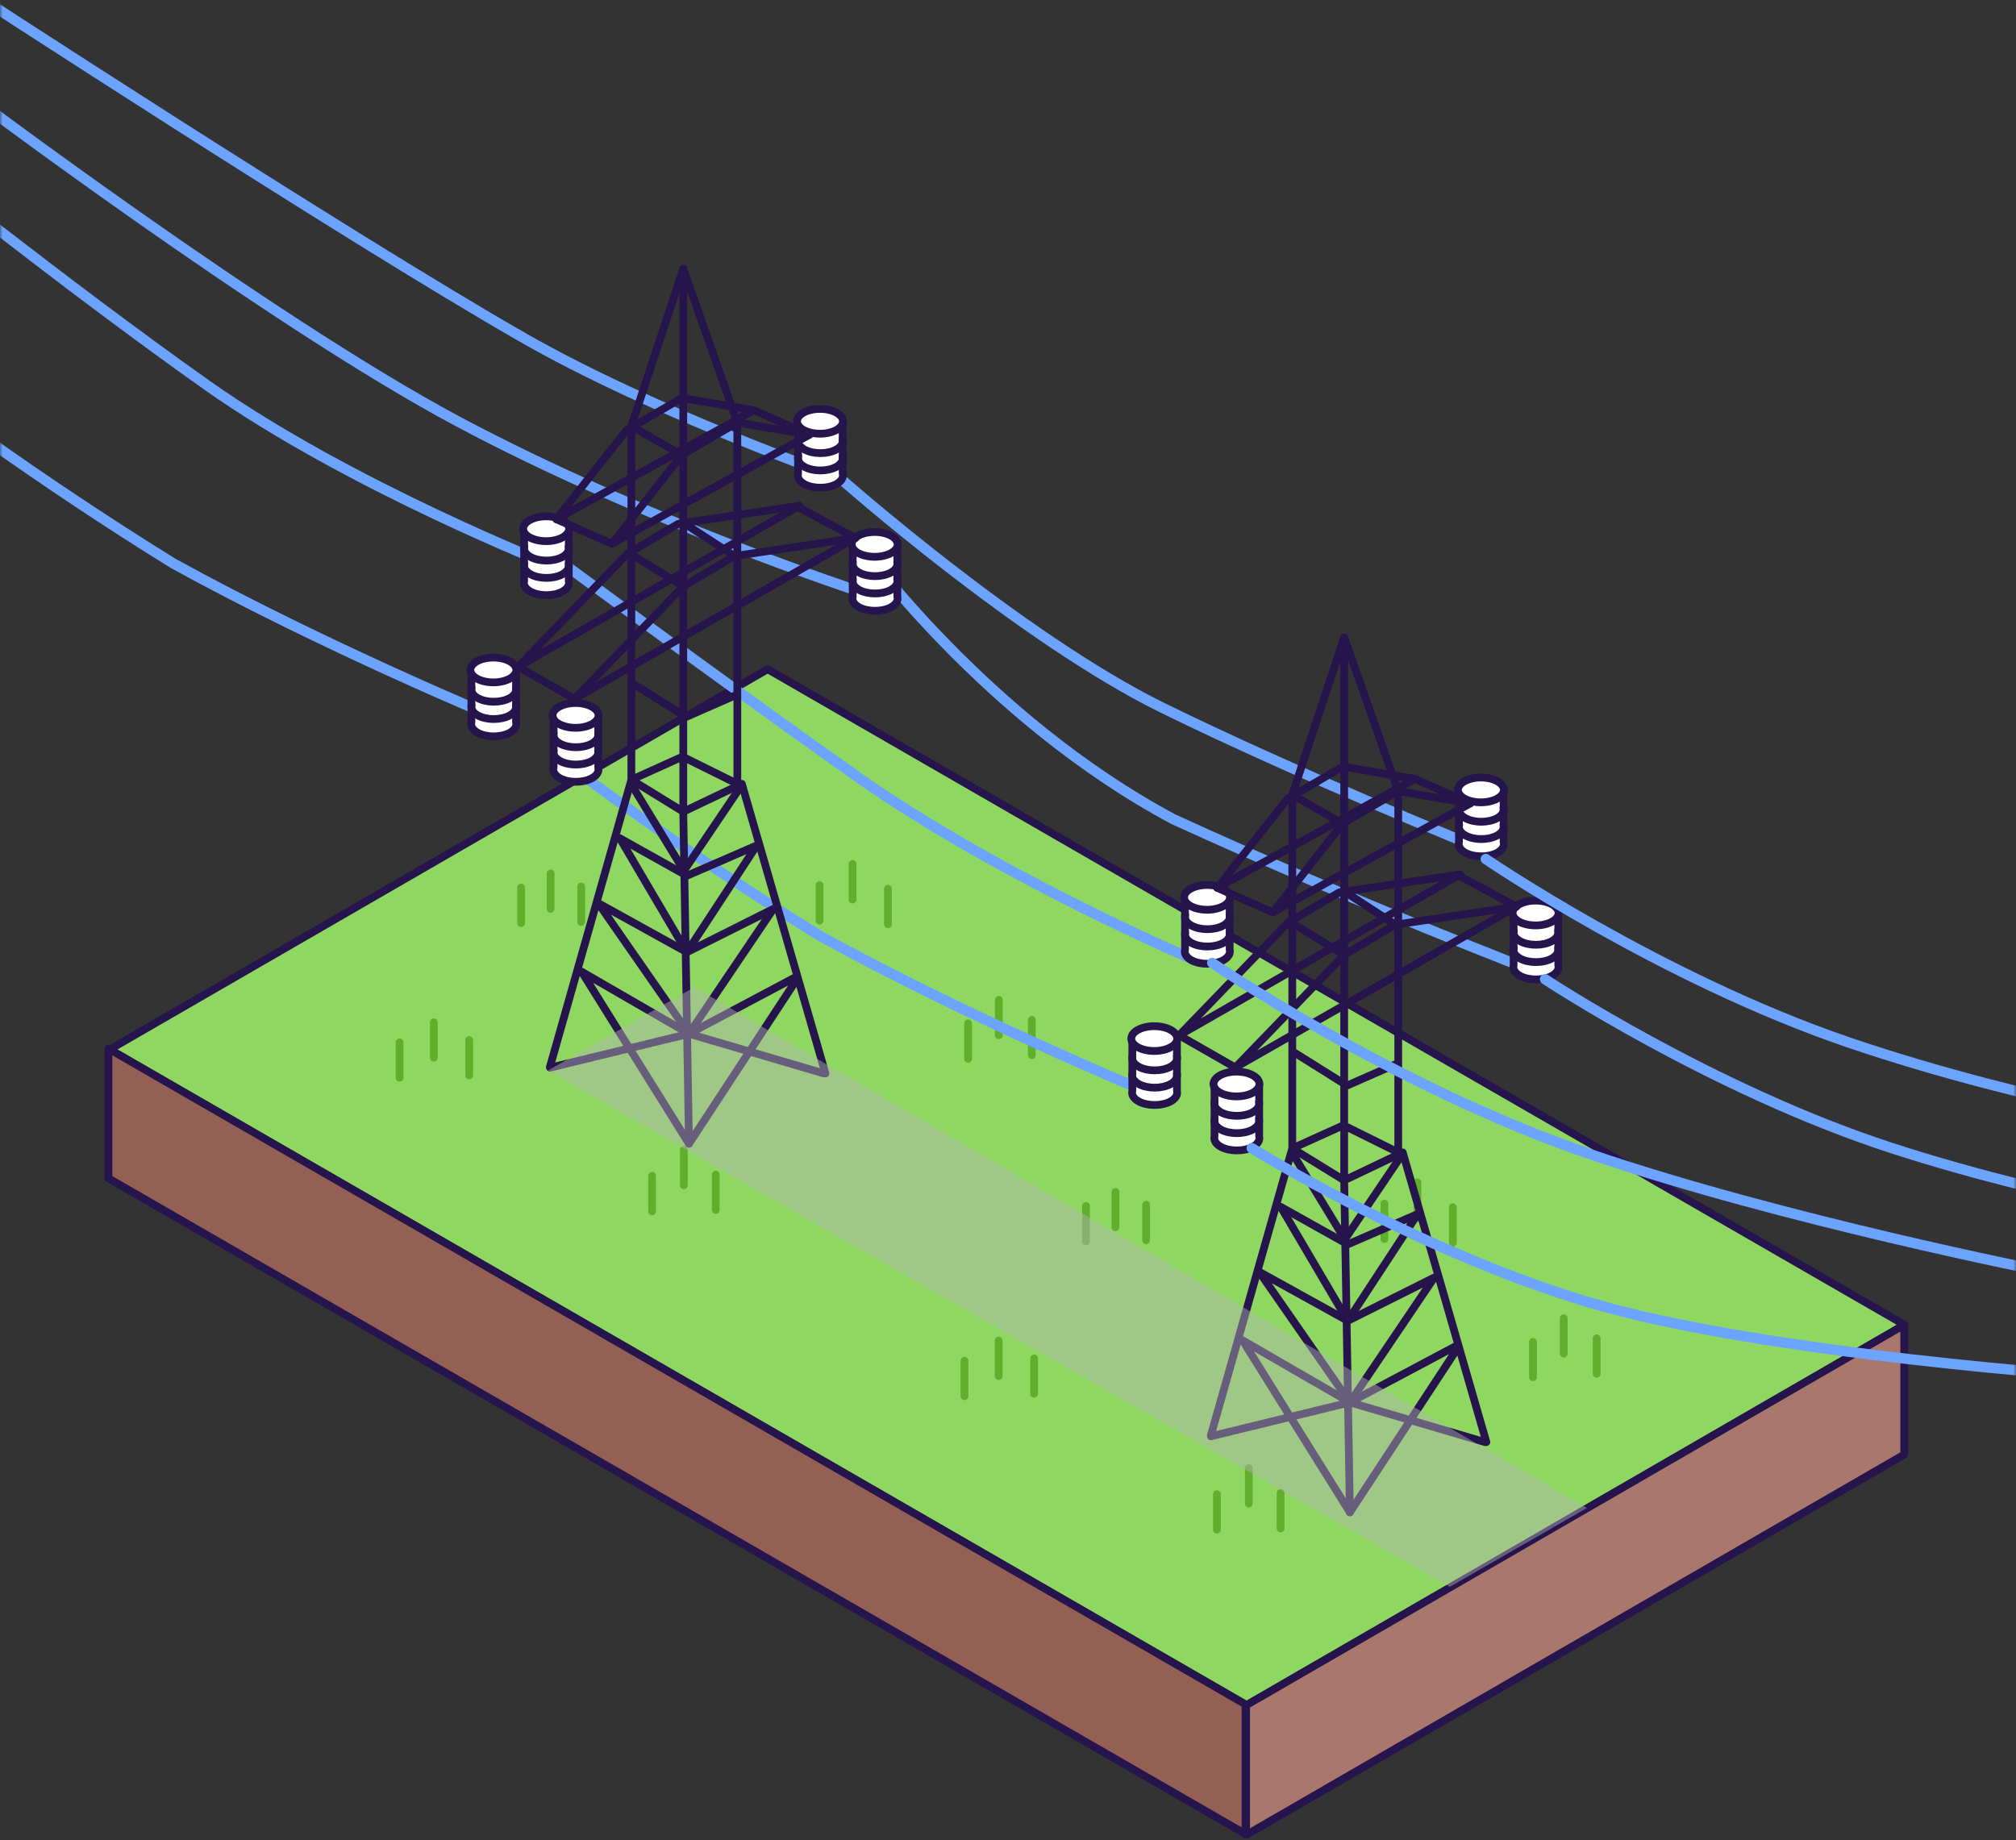 <svg width="390" height="356" viewBox="0 0 390 356" fill="none" xmlns="http://www.w3.org/2000/svg">
<rect x="0" y="0" width="390" height="356" fill="#333333" stroke="none"/>
<mask id="mask0_1211_89" style="mask-type:alpha" maskUnits="userSpaceOnUse" x="0" y="0" width="390" height="356">
<rect width="390" height="356" fill="#D9D9D9"/>
</mask>
<g mask="url(#mask0_1211_89)">
<path d="M241.151 329.943L21.185 203.065L148.502 129.473L368.468 256.338L241.151 329.943Z" fill="#8ED760" stroke="#26144D" stroke-width="1.5" stroke-linecap="round" stroke-linejoin="round"/>
<path d="M240.942 354.839L20.977 227.973V202.882L240.942 329.747V354.839Z" fill="#956054" stroke="#26144D" stroke-width="1.5" stroke-linecap="round" stroke-linejoin="round"/>
<path d="M368.377 281.417L241.06 355.022V329.93L368.377 256.325V281.417Z" fill="#A9776B" stroke="#26144D" stroke-width="1.5" stroke-linecap="round" stroke-linejoin="round"/>
<path d="M83.919 197.783V204.63" stroke="#5FAE2C" stroke-width="1.5" stroke-linecap="round" stroke-linejoin="round"/>
<path d="M199.606 197.326V204.173" stroke="#5FAE2C" stroke-width="1.5" stroke-linecap="round" stroke-linejoin="round"/>
<path d="M164.925 167.162V174.022" stroke="#5FAE2C" stroke-width="1.5" stroke-linecap="round" stroke-linejoin="round"/>
<path d="M90.769 201.213V208.06" stroke="#5FAE2C" stroke-width="1.5" stroke-linecap="round" stroke-linejoin="round"/>
<path d="M112.44 171.505V178.365" stroke="#5FAE2C" stroke-width="1.5" stroke-linecap="round" stroke-linejoin="round"/>
<path d="M106.514 168.988V175.848" stroke="#5FAE2C" stroke-width="1.5" stroke-linecap="round" stroke-linejoin="round"/>
<path d="M193.224 193.44V200.3" stroke="#5FAE2C" stroke-width="1.5" stroke-linecap="round" stroke-linejoin="round"/>
<path d="M187.286 198.005V204.865" stroke="#5FAE2C" stroke-width="1.5" stroke-linecap="round" stroke-linejoin="round"/>
<path d="M138.461 227.256V234.116" stroke="#5FAE2C" stroke-width="1.5" stroke-linecap="round" stroke-linejoin="round"/>
<path d="M132.301 222.457V229.317" stroke="#5FAE2C" stroke-width="1.5" stroke-linecap="round" stroke-linejoin="round"/>
<path d="M126.141 227.491V234.338" stroke="#5FAE2C" stroke-width="1.5" stroke-linecap="round" stroke-linejoin="round"/>
<path d="M158.543 171.271V178.13" stroke="#5FAE2C" stroke-width="1.5" stroke-linecap="round" stroke-linejoin="round"/>
<path d="M171.775 171.961V178.821" stroke="#5FAE2C" stroke-width="1.5" stroke-linecap="round" stroke-linejoin="round"/>
<path d="M77.303 201.669V208.516" stroke="#5FAE2C" stroke-width="1.5" stroke-linecap="round" stroke-linejoin="round"/>
<path d="M100.81 171.727V178.586" stroke="#5FAE2C" stroke-width="1.5" stroke-linecap="round" stroke-linejoin="round"/>
<path d="M193.198 259.377V266.237" stroke="#5FAE2C" stroke-width="1.5" stroke-linecap="round" stroke-linejoin="round"/>
<path d="M308.886 258.92V265.78" stroke="#5FAE2C" stroke-width="1.5" stroke-linecap="round" stroke-linejoin="round"/>
<path d="M274.204 228.756V235.616" stroke="#5FAE2C" stroke-width="1.5" stroke-linecap="round" stroke-linejoin="round"/>
<path d="M200.049 262.807V269.666" stroke="#5FAE2C" stroke-width="1.5" stroke-linecap="round" stroke-linejoin="round"/>
<path d="M221.72 233.099V239.958" stroke="#5FAE2C" stroke-width="1.5" stroke-linecap="round" stroke-linejoin="round"/>
<path d="M215.794 230.595V237.441" stroke="#5FAE2C" stroke-width="1.5" stroke-linecap="round" stroke-linejoin="round"/>
<path d="M302.504 255.034V261.894" stroke="#5FAE2C" stroke-width="1.5" stroke-linecap="round" stroke-linejoin="round"/>
<path d="M296.565 259.611V266.458" stroke="#5FAE2C" stroke-width="1.5" stroke-linecap="round" stroke-linejoin="round"/>
<path d="M247.741 288.85V295.709" stroke="#5FAE2C" stroke-width="1.5" stroke-linecap="round" stroke-linejoin="round"/>
<path d="M241.58 284.051V290.91" stroke="#5FAE2C" stroke-width="1.5" stroke-linecap="round" stroke-linejoin="round"/>
<path d="M235.42 289.085V295.945" stroke="#5FAE2C" stroke-width="1.5" stroke-linecap="round" stroke-linejoin="round"/>
<path d="M267.823 232.877V239.724" stroke="#5FAE2C" stroke-width="1.5" stroke-linecap="round" stroke-linejoin="round"/>
<path d="M281.054 233.555V240.414" stroke="#5FAE2C" stroke-width="1.5" stroke-linecap="round" stroke-linejoin="round"/>
<path d="M186.582 263.263V270.122" stroke="#5FAE2C" stroke-width="1.5" stroke-linecap="round" stroke-linejoin="round"/>
<path d="M210.09 233.333V240.18" stroke="#5FAE2C" stroke-width="1.5" stroke-linecap="round" stroke-linejoin="round"/>
<path d="M221.251 210.994C221.251 210.994 187.5 197 158.5 181C131 164 110 148 110 148" stroke="#6CA3FF" stroke-width="2" stroke-linecap="round" stroke-linejoin="round"/>
<path d="M96.251 138.994C96.251 138.994 62.5 125 33.5 109C6 92 -15 76 -15 76" stroke="#6CA3FF" stroke-width="2" stroke-linecap="round" stroke-linejoin="round"/>
<path d="M231.019 185.72C231.019 185.72 193.29 169.692 165.615 150.117C138.11 130.673 103.5 105 103.5 105" stroke="#6CA3FF" stroke-width="2" stroke-linecap="round" stroke-linejoin="round"/>
<path d="M107.519 109.72C107.519 109.72 67.675 94.075 40 74.5C12.495 55.056 -20 29 -20 29" stroke="#6CA3FF" stroke-width="2" stroke-linecap="round" stroke-linejoin="round"/>
<path d="M286.212 164.098C286.212 164.098 251 149.764 225 137C197.5 123.5 162.5 92.5 162.5 92.5" stroke="#6CA3FF" stroke-width="2" stroke-linecap="round" stroke-linejoin="round"/>
<path d="M162.712 92.598C162.712 92.598 126.648 79.87 101.5 65.5C66.5 45.5 -8.5 -3.5 -8.5 -3.5" stroke="#6CA3FF" stroke-width="2" stroke-linecap="round" stroke-linejoin="round"/>
<path d="M297.334 188.132C297.334 188.132 263 175 227 158.5C190.5 139 166.5 105.5 166.5 105.5" stroke="#6CA3FF" stroke-width="2" stroke-linecap="round" stroke-linejoin="round"/>
<path d="M166.834 114.632C166.834 114.632 125 101 88.5 81.5C52 62 -7 17.5 -7 17.5" stroke="#6CA3FF" stroke-width="2" stroke-linecap="round" stroke-linejoin="round"/>
<path d="M220.274 213.093C221.98 214.019 224.741 214.019 226.46 213.093C227.463 212.533 227.88 211.776 227.684 211.059V200.887H219.05V211.059C218.855 211.789 219.271 212.533 220.274 213.093Z" fill="white" stroke="#26144D" stroke-width="1.5" stroke-linecap="round" stroke-linejoin="round"/>
<path d="M219.076 207.707C218.881 208.437 219.297 209.181 220.3 209.741C221.993 210.667 224.741 210.667 226.447 209.741C227.45 209.181 227.854 208.424 227.671 207.707" stroke="#26144D" stroke-width="1.5" stroke-linecap="round" stroke-linejoin="round"/>
<path d="M219.076 204.355C218.881 205.086 219.297 205.829 220.3 206.39C221.993 207.316 224.741 207.316 226.447 206.39C227.45 205.829 227.854 205.073 227.671 204.355" stroke="#26144D" stroke-width="1.5" stroke-linecap="round" stroke-linejoin="round"/>
<path d="M223.295 203.338C225.748 203.338 227.736 202.264 227.736 200.939C227.736 199.613 225.748 198.539 223.295 198.539C220.843 198.539 218.854 199.613 218.854 200.939C218.854 202.264 220.843 203.338 223.295 203.338Z" fill="white" stroke="#26144D" stroke-width="1.5" stroke-linecap="round" stroke-linejoin="round"/>
<path d="M236.176 221.883C237.882 222.809 240.643 222.809 242.362 221.883C243.365 221.323 243.781 220.566 243.586 219.849V209.677H234.951V219.849C234.756 220.579 235.173 221.323 236.176 221.883Z" fill="white" stroke="#26144D" stroke-width="1.5" stroke-linecap="round" stroke-linejoin="round"/>
<path d="M234.964 216.51C234.769 217.24 235.186 217.983 236.189 218.544C237.882 219.47 240.63 219.47 242.336 218.544C243.339 217.983 243.742 217.227 243.56 216.51" stroke="#26144D" stroke-width="1.5" stroke-linecap="round" stroke-linejoin="round"/>
<path d="M234.964 213.158C234.769 213.889 235.186 214.632 236.189 215.193C237.882 216.119 240.63 216.119 242.336 215.193C243.339 214.632 243.742 213.875 243.56 213.158" stroke="#26144D" stroke-width="1.5" stroke-linecap="round" stroke-linejoin="round"/>
<path d="M239.197 212.128C241.65 212.128 243.638 211.054 243.638 209.729C243.638 208.403 241.65 207.329 239.197 207.329C236.744 207.329 234.756 208.403 234.756 209.729C234.756 211.054 236.744 212.128 239.197 212.128Z" fill="white" stroke="#26144D" stroke-width="1.5" stroke-linecap="round" stroke-linejoin="round"/>
<path d="M294.039 188.797C295.745 189.723 298.506 189.723 300.225 188.797C301.228 188.237 301.644 187.48 301.449 186.763V176.591H292.815V186.763C292.619 187.493 293.036 188.237 294.039 188.797Z" fill="white" stroke="#26144D" stroke-width="1.5" stroke-linecap="round" stroke-linejoin="round"/>
<path d="M292.828 183.411C292.632 184.141 293.049 184.885 294.052 185.446C295.745 186.372 298.493 186.372 300.199 185.446C301.202 184.885 301.605 184.128 301.423 183.411" stroke="#26144D" stroke-width="1.5" stroke-linecap="round" stroke-linejoin="round"/>
<path d="M292.828 180.06C292.632 180.79 293.049 181.533 294.052 182.094C295.745 183.02 298.493 183.02 300.199 182.094C301.202 181.533 301.605 180.777 301.423 180.06" stroke="#26144D" stroke-width="1.5" stroke-linecap="round" stroke-linejoin="round"/>
<path d="M297.06 179.042C299.513 179.042 301.501 177.968 301.501 176.643C301.501 175.318 299.513 174.243 297.06 174.243C294.608 174.243 292.619 175.318 292.619 176.643C292.619 177.968 294.608 179.042 297.06 179.042Z" fill="white" stroke="#26144D" stroke-width="1.5" stroke-linecap="round" stroke-linejoin="round"/>
<path d="M230.471 185.772C232.177 186.698 234.938 186.698 236.658 185.772C237.66 185.211 238.077 184.455 237.882 183.738V173.565H229.247V183.738C229.052 184.468 229.469 185.211 230.471 185.772Z" fill="white" stroke="#26144D" stroke-width="1.5" stroke-linecap="round" stroke-linejoin="round"/>
<path d="M229.273 180.398C229.078 181.129 229.495 181.872 230.497 182.433C232.19 183.359 234.938 183.359 236.645 182.433C237.647 181.872 238.051 181.116 237.869 180.398" stroke="#26144D" stroke-width="1.5" stroke-linecap="round" stroke-linejoin="round"/>
<path d="M229.273 177.047C229.078 177.777 229.495 178.521 230.497 179.081C232.19 180.007 234.938 180.007 236.645 179.081C237.647 178.521 238.051 177.764 237.869 177.047" stroke="#26144D" stroke-width="1.5" stroke-linecap="round" stroke-linejoin="round"/>
<path d="M233.506 176.017C235.959 176.017 237.947 174.943 237.947 173.617C237.947 172.292 235.959 171.218 233.506 171.218C231.053 171.218 229.065 172.292 229.065 173.617C229.065 174.943 231.053 176.017 233.506 176.017Z" fill="white" stroke="#26144D" stroke-width="1.5" stroke-linecap="round" stroke-linejoin="round"/>
<path d="M283.464 164.985C285.17 165.911 287.931 165.911 289.65 164.985C290.653 164.424 291.069 163.668 290.874 162.951V152.778H282.24V162.951C282.044 163.681 282.461 164.424 283.464 164.985Z" fill="white" stroke="#26144D" stroke-width="1.5" stroke-linecap="round" stroke-linejoin="round"/>
<path d="M282.266 159.611C282.07 160.342 282.487 161.085 283.49 161.646C285.183 162.572 287.931 162.572 289.637 161.646C290.64 161.085 291.043 160.329 290.861 159.611" stroke="#26144D" stroke-width="1.5" stroke-linecap="round" stroke-linejoin="round"/>
<path d="M282.266 156.26C282.07 156.99 282.487 157.733 283.49 158.294C285.183 159.22 287.931 159.22 289.637 158.294C290.64 157.733 291.043 156.977 290.861 156.26" stroke="#26144D" stroke-width="1.5" stroke-linecap="round" stroke-linejoin="round"/>
<path d="M286.485 155.23C288.938 155.23 290.926 154.156 290.926 152.83C290.926 151.505 288.938 150.431 286.485 150.431C284.032 150.431 282.044 151.505 282.044 152.83C282.044 154.156 284.032 155.23 286.485 155.23Z" fill="white" stroke="#26144D" stroke-width="1.5" stroke-linecap="round" stroke-linejoin="round"/>
<path d="M261.142 292.593L260.035 228.365L271.365 222.966L287.54 279.004" stroke="#26144D" stroke-width="1.5" stroke-linecap="round" stroke-linejoin="round"/>
<path d="M234.235 277.752L249.994 222.183V153.756L260.035 123.317L270.492 153.065V222.966L259.891 217.71L249.994 222.183L260.035 228.365V124.726" stroke="#26144D" stroke-width="1.5" stroke-linecap="round" stroke-linejoin="round"/>
<path d="M287.267 279.005L261.142 271.323L234.274 277.883" stroke="#26144D" stroke-width="1.5" stroke-linecap="round" stroke-linejoin="round"/>
<path d="M243.573 246.049L260.725 255.543L277.46 247.17L261.142 271.323L243.573 246.049Z" stroke="#26144D" stroke-width="1.5" stroke-linecap="round" stroke-linejoin="round"/>
<path d="M247.753 233.49L260.725 240.754L274.256 234.886L260.725 255.543L247.753 233.49Z" stroke="#26144D" stroke-width="1.5" stroke-linecap="round" stroke-linejoin="round"/>
<path d="M293.349 175.404L238.976 206.534L260.035 184.755L269.932 178.899L293.349 175.404Z" stroke="#26144D" stroke-width="1.5" stroke-linecap="round" stroke-linejoin="round"/>
<path d="M282.474 169.171L228.101 200.313L249.147 178.535L259.058 172.666L282.474 169.171Z" stroke="#26144D" stroke-width="1.5" stroke-linecap="round" stroke-linejoin="round"/>
<path d="M284.427 155.438L246.23 176.526L259.748 159.35L270.492 153.064L284.427 155.438Z" stroke="#26144D" stroke-width="1.5" stroke-linecap="round" stroke-linejoin="round"/>
<path d="M273.696 150.691L235.485 171.779L249.017 154.603L259.748 148.317L273.696 150.691Z" stroke="#26144D" stroke-width="1.5" stroke-linecap="round" stroke-linejoin="round"/>
<path d="M281.497 261.555L261.142 292.593L240.369 259.312L261.142 271.323L281.367 260.577" stroke="#26144D" stroke-width="1.5" stroke-linecap="round" stroke-linejoin="round"/>
<path d="M270.909 223.853L260.165 239.776L250.554 223.996" stroke="#26144D" stroke-width="1.5" stroke-linecap="round" stroke-linejoin="round"/>
<path d="M259.748 159.351L249.994 153.756" stroke="#26144D" stroke-width="1.5" stroke-linecap="round" stroke-linejoin="round"/>
<path d="M238.976 206.534L228.244 200.392" stroke="#26144D" stroke-width="1.5" stroke-linecap="round" stroke-linejoin="round"/>
<path d="M293.349 175.405L282.474 169.536" stroke="#26144D" stroke-width="1.5" stroke-linecap="round" stroke-linejoin="round"/>
<path d="M246.23 176.525L235.485 171.778" stroke="#26144D" stroke-width="1.5" stroke-linecap="round" stroke-linejoin="round"/>
<path d="M284.427 155.438L273.696 150.691" stroke="#26144D" stroke-width="1.5" stroke-linecap="round" stroke-linejoin="round"/>
<path d="M269.932 178.899L261.142 173.174" stroke="#26144D" stroke-width="1.5" stroke-linecap="round" stroke-linejoin="round"/>
<path d="M260.035 184.755L250.267 178.756" stroke="#26144D" stroke-width="1.5" stroke-linecap="round" stroke-linejoin="round"/>
<path d="M269.789 205.986L260.582 210.029L250.554 203.743" stroke="#26144D" stroke-width="1.5" stroke-linecap="round" stroke-linejoin="round"/>
<path d="M92.42 141.776C94.126 142.702 96.887 142.702 98.606 141.776C99.609 141.215 100.025 140.459 99.83 139.742V129.569H91.195V139.742C91 140.472 91.417 141.215 92.42 141.776Z" fill="white" stroke="#26144D" stroke-width="1.5" stroke-linecap="round" stroke-linejoin="round"/>
<path d="M91.221 136.39C91.026 137.12 91.443 137.863 92.446 138.424C94.139 139.35 96.887 139.35 98.593 138.424C99.596 137.863 99.999 137.107 99.817 136.39" stroke="#26144D" stroke-width="1.5" stroke-linecap="round" stroke-linejoin="round"/>
<path d="M91.221 133.038C91.026 133.768 91.443 134.512 92.446 135.073C94.139 135.998 96.887 135.998 98.593 135.073C99.596 134.512 99.999 133.755 99.817 133.038" stroke="#26144D" stroke-width="1.5" stroke-linecap="round" stroke-linejoin="round"/>
<path d="M95.441 132.021C97.894 132.021 99.882 130.947 99.882 129.621C99.882 128.296 97.894 127.222 95.441 127.222C92.988 127.222 91 128.296 91 129.621C91 130.947 92.988 132.021 95.441 132.021Z" fill="white" stroke="#26144D" stroke-width="1.5" stroke-linecap="round" stroke-linejoin="round"/>
<path d="M108.321 150.566C110.027 151.492 112.788 151.492 114.507 150.566C115.51 150.005 115.927 149.249 115.731 148.532V138.359H107.097V148.532C106.902 149.262 107.318 150.005 108.321 150.566Z" fill="white" stroke="#26144D" stroke-width="1.5" stroke-linecap="round" stroke-linejoin="round"/>
<path d="M107.11 145.192C106.915 145.923 107.331 146.666 108.334 147.227C110.027 148.153 112.775 148.153 114.481 147.227C115.484 146.666 115.888 145.91 115.705 145.192" stroke="#26144D" stroke-width="1.5" stroke-linecap="round" stroke-linejoin="round"/>
<path d="M107.11 141.841C106.915 142.571 107.331 143.314 108.334 143.875C110.027 144.801 112.775 144.801 114.481 143.875C115.484 143.314 115.888 142.558 115.705 141.841" stroke="#26144D" stroke-width="1.5" stroke-linecap="round" stroke-linejoin="round"/>
<path d="M111.343 140.811C113.795 140.811 115.784 139.737 115.784 138.411C115.784 137.086 113.795 136.012 111.343 136.012C108.89 136.012 106.902 137.086 106.902 138.411C106.902 139.737 108.89 140.811 111.343 140.811Z" fill="white" stroke="#26144D" stroke-width="1.5" stroke-linecap="round" stroke-linejoin="round"/>
<path d="M166.184 117.48C167.89 118.406 170.651 118.406 172.37 117.48C173.373 116.919 173.79 116.163 173.595 115.446V105.273H164.96V115.446C164.765 116.176 165.181 116.919 166.184 117.48Z" fill="white" stroke="#26144D" stroke-width="1.5" stroke-linecap="round" stroke-linejoin="round"/>
<path d="M164.973 112.094C164.778 112.824 165.194 113.567 166.197 114.128C167.89 115.054 170.638 115.054 172.344 114.128C173.347 113.567 173.751 112.811 173.569 112.094" stroke="#26144D" stroke-width="1.5" stroke-linecap="round" stroke-linejoin="round"/>
<path d="M164.973 108.742C164.778 109.472 165.194 110.216 166.197 110.777C167.89 111.703 170.638 111.703 172.344 110.777C173.347 110.216 173.751 109.459 173.569 108.742" stroke="#26144D" stroke-width="1.5" stroke-linecap="round" stroke-linejoin="round"/>
<path d="M169.206 107.725C171.658 107.725 173.647 106.651 173.647 105.325C173.647 104 171.658 102.926 169.206 102.926C166.753 102.926 164.765 104 164.765 105.325C164.765 106.651 166.753 107.725 169.206 107.725Z" fill="white" stroke="#26144D" stroke-width="1.5" stroke-linecap="round" stroke-linejoin="round"/>
<path d="M102.617 114.455C104.323 115.381 107.084 115.381 108.803 114.455C109.806 113.894 110.223 113.138 110.027 112.42V102.248H101.393V112.42C101.197 113.151 101.614 113.894 102.617 114.455Z" fill="white" stroke="#26144D" stroke-width="1.5" stroke-linecap="round" stroke-linejoin="round"/>
<path d="M101.419 109.081C101.223 109.811 101.64 110.555 102.643 111.115C104.336 112.041 107.084 112.041 108.79 111.115C109.793 110.555 110.197 109.798 110.014 109.081" stroke="#26144D" stroke-width="1.5" stroke-linecap="round" stroke-linejoin="round"/>
<path d="M101.419 105.729C101.223 106.46 101.64 107.203 102.643 107.764C104.336 108.69 107.084 108.69 108.79 107.764C109.793 107.203 110.197 106.447 110.014 105.729" stroke="#26144D" stroke-width="1.5" stroke-linecap="round" stroke-linejoin="round"/>
<path d="M105.651 104.7C108.104 104.7 110.092 103.625 110.092 102.3C110.092 100.975 108.104 99.9 105.651 99.9C103.199 99.9 101.21 100.975 101.21 102.3C101.21 103.625 103.199 104.7 105.651 104.7Z" fill="white" stroke="#26144D" stroke-width="1.5" stroke-linecap="round" stroke-linejoin="round"/>
<path d="M155.609 93.668C157.315 94.594 160.076 94.594 161.795 93.668C162.798 93.107 163.215 92.35 163.02 91.633V81.461H154.385V91.633C154.19 92.363 154.606 93.107 155.609 93.668Z" fill="white" stroke="#26144D" stroke-width="1.5" stroke-linecap="round" stroke-linejoin="round"/>
<path d="M154.411 88.294C154.216 89.024 154.632 89.768 155.635 90.328C157.328 91.254 160.076 91.254 161.782 90.328C162.785 89.768 163.189 89.011 163.007 88.294" stroke="#26144D" stroke-width="1.5" stroke-linecap="round" stroke-linejoin="round"/>
<path d="M154.411 84.942C154.216 85.673 154.632 86.416 155.635 86.977C157.328 87.903 160.076 87.903 161.782 86.977C162.785 86.416 163.189 85.66 163.007 84.942" stroke="#26144D" stroke-width="1.5" stroke-linecap="round" stroke-linejoin="round"/>
<path d="M158.631 83.912C161.083 83.912 163.072 82.838 163.072 81.513C163.072 80.188 161.083 79.113 158.631 79.113C156.178 79.113 154.19 80.188 154.19 81.513C154.19 82.838 156.178 83.912 158.631 83.912Z" fill="white" stroke="#26144D" stroke-width="1.5" stroke-linecap="round" stroke-linejoin="round"/>
<path d="M133.287 221.276L132.18 157.048L143.51 151.648L159.686 207.687" stroke="#26144D" stroke-width="1.5" stroke-linecap="round" stroke-linejoin="round"/>
<path d="M106.381 206.435L122.139 150.866V82.438L132.18 52L142.638 81.747V151.648L132.037 146.393L122.139 150.866L132.18 157.047V53.408" stroke="#26144D" stroke-width="1.5" stroke-linecap="round" stroke-linejoin="round"/>
<path d="M159.412 207.687L133.287 200.006L106.42 206.566" stroke="#26144D" stroke-width="1.5" stroke-linecap="round" stroke-linejoin="round"/>
<path d="M115.718 174.731L132.87 184.225L149.605 175.853L133.287 200.005L115.718 174.731Z" stroke="#26144D" stroke-width="1.5" stroke-linecap="round" stroke-linejoin="round"/>
<path d="M119.899 162.173L132.87 169.437L146.402 163.568L132.87 184.226L119.899 162.173Z" stroke="#26144D" stroke-width="1.5" stroke-linecap="round" stroke-linejoin="round"/>
<path d="M165.494 104.087L111.121 135.216L132.18 113.438L142.078 107.582L165.494 104.087Z" stroke="#26144D" stroke-width="1.5" stroke-linecap="round" stroke-linejoin="round"/>
<path d="M154.619 97.853L100.247 128.996L121.293 107.217L131.203 101.349L154.619 97.853Z" stroke="#26144D" stroke-width="1.5" stroke-linecap="round" stroke-linejoin="round"/>
<path d="M156.573 84.121L118.375 105.208L131.894 88.033L142.638 81.747L156.573 84.121Z" stroke="#26144D" stroke-width="1.5" stroke-linecap="round" stroke-linejoin="round"/>
<path d="M145.842 79.374L107.631 100.461L121.162 83.286L131.894 77L145.842 79.374Z" stroke="#26144D" stroke-width="1.5" stroke-linecap="round" stroke-linejoin="round"/>
<path d="M153.643 190.237L133.287 221.275L112.515 187.994L133.287 200.005L153.512 189.259" stroke="#26144D" stroke-width="1.5" stroke-linecap="round" stroke-linejoin="round"/>
<path d="M143.055 152.535L132.31 168.459L122.699 152.679" stroke="#26144D" stroke-width="1.5" stroke-linecap="round" stroke-linejoin="round"/>
<path d="M131.894 88.033L122.139 82.439" stroke="#26144D" stroke-width="1.5" stroke-linecap="round" stroke-linejoin="round"/>
<path d="M111.121 135.217L100.39 129.074" stroke="#26144D" stroke-width="1.5" stroke-linecap="round" stroke-linejoin="round"/>
<path d="M165.494 104.087L154.619 98.219" stroke="#26144D" stroke-width="1.5" stroke-linecap="round" stroke-linejoin="round"/>
<path d="M118.375 105.208L107.631 100.461" stroke="#26144D" stroke-width="1.5" stroke-linecap="round" stroke-linejoin="round"/>
<path d="M156.573 84.121L145.842 79.374" stroke="#26144D" stroke-width="1.5" stroke-linecap="round" stroke-linejoin="round"/>
<path d="M142.078 107.582L133.287 101.856" stroke="#26144D" stroke-width="1.5" stroke-linecap="round" stroke-linejoin="round"/>
<path d="M132.18 113.437L122.413 107.438" stroke="#26144D" stroke-width="1.5" stroke-linecap="round" stroke-linejoin="round"/>
<path d="M141.935 134.669L132.727 138.712L122.699 132.426" stroke="#26144D" stroke-width="1.5" stroke-linecap="round" stroke-linejoin="round"/>
<path d="M242.153 222.131C242.153 222.131 273.865 241.98 307.557 252.021C341.249 262.063 407 266.5 407 266.5" stroke="#6CA3FF" stroke-width="2" stroke-linecap="round" stroke-linejoin="round"/>
<path d="M298.896 189.463C298.896 189.463 331.247 210.838 365.902 222.105C400.557 233.373 436.697 238.211 436.697 238.211" stroke="#6CA3FF" stroke-width="2" stroke-linecap="round" stroke-linejoin="round"/>
<path d="M234.509 186.307C234.509 186.307 269.789 210.381 307.779 223.357C344.804 235.994 395.5 246 395.5 246" stroke="#6CA3FF" stroke-width="2" stroke-linecap="round" stroke-linejoin="round"/>
<path d="M287.423 166.197C287.423 166.197 321.18 189.241 357.541 201.656C392.965 213.759 431.905 219.745 431.905 219.745" stroke="#6CA3FF" stroke-width="2" stroke-linecap="round" stroke-linejoin="round"/>
<g style="mix-blend-mode:multiply" opacity="0.46">
<path d="M106 207.116L280.481 307L307 291.753L134.327 191L106 207.116Z" fill="#B2B4B3"/>
</g>
</g>
</svg>
